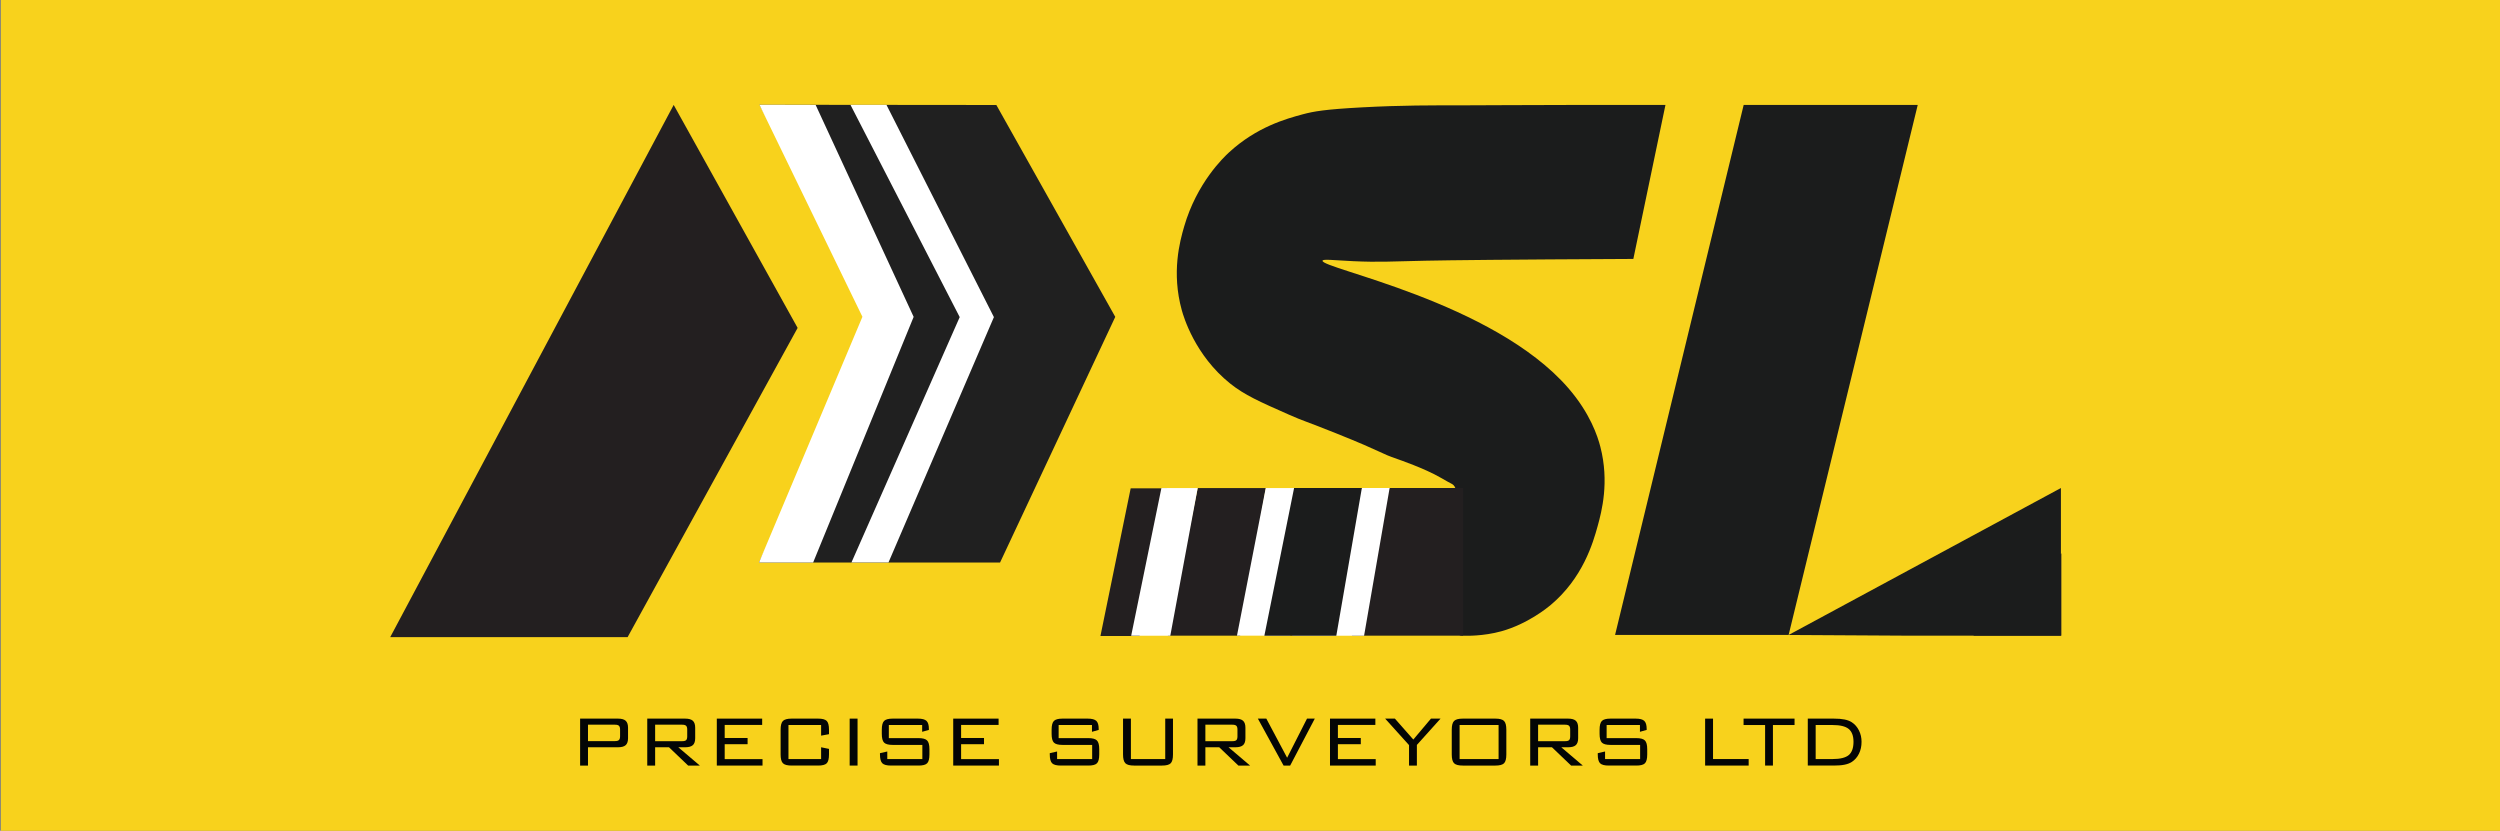 <svg width="650" height="216" viewBox="0 0 650 216" fill="none" xmlns="http://www.w3.org/2000/svg">
<rect x="0" y="0" width="650" height="216" fill="#808080" stroke="none"/>
<g clip-path="url(#clip0_2403_842)">
<path d="M0.23 216H650V-8.58307e-06H0.23V216Z" fill="#F8D21C"/>
<mask id="mask0_2403_842" style="mask-type:luminance" maskUnits="userSpaceOnUse" x="0" y="0" width="650" height="216">
<path d="M0 -8.58307e-06H650V216H0V-8.58307e-06Z" fill="white"/>
</mask>
<g mask="url(#mask0_2403_842)">
<path d="M343.857 67.785C343.974 67.301 346.608 67.656 351.739 67.902C358.646 68.23 361.771 67.962 370.641 67.785C377.197 67.651 391.25 67.483 424.669 67.323C427.455 53.974 430.237 40.625 433.019 27.281C427.676 27.272 419.998 27.268 410.733 27.281C385.829 27.307 394.119 27.376 381.739 27.38C371.898 27.384 364.561 27.35 354.057 27.916C344.52 28.43 341.603 28.948 338.756 29.709C334.38 30.879 326.718 33.018 319.547 39.623C318.177 40.885 311.179 47.511 307.877 58.912C306.776 62.705 304.536 70.826 307.275 80.689C307.725 82.309 310.663 92.37 319.854 99.727C323.577 102.704 327.438 104.414 335.16 107.827C339.133 109.585 339.233 109.395 347.449 112.687C360.323 117.85 358.391 117.668 363.452 119.4C363.452 119.4 370.437 121.789 374.524 124.174C374.606 124.222 375.278 124.619 376.205 125.129C377.089 125.617 377.457 125.798 377.596 125.88C379.472 126.999 378.523 132.131 378.523 132.131C377.15 139.596 375.187 163.547 379.685 165.231C379.789 165.27 380.066 165.27 380.612 165.287C381.119 165.309 385.613 165.443 390.349 164.13C397.165 162.246 402.4 157.952 403.106 157.36C411.569 150.288 414.2 141.091 415.396 136.763C416.436 132.995 418.464 125.293 416.089 116.16C415.383 113.435 413.48 107.503 407.743 100.885C388.26 78.421 343.371 69.798 343.857 67.785Z" fill="#1B1C1C"/>
<path d="M329.066 127.181L322.441 165.266H303.638L311.404 126.892H329.144L329.066 127.181Z" fill="#231F20"/>
<path d="M197.466 27.239L227.79 82.367L197.331 146.259H260.013L289.969 82.388L259.051 27.299L197.466 27.239Z" fill="#202020"/>
<path d="M335.442 165.282H321.61L329.089 126.899H343.094L335.442 165.282Z" fill="white"/>
<path d="M351.584 165.282H380.418V126.881H357.746L351.488 165.295L351.584 165.282H351.493L351.488 165.303" fill="#231F20"/>
<path d="M361.252 127.17L354.661 165.285H335.954L343.68 126.881H361.33L361.252 127.17Z" fill="white"/>
<path d="M419.917 165.091L453.358 27.278H498.611L465.04 165.091H419.917Z" fill="#1B1C1C"/>
<path d="M513.044 165.282H513.325H535.954V143.877" fill="#231F20"/>
<path d="M159.897 188.422H152.877V192.686H159.897C160.4 192.686 160.747 192.591 160.933 192.396C161.124 192.206 161.219 191.874 161.219 191.403V189.705C161.219 189.234 161.124 188.906 160.933 188.711C160.747 188.517 160.4 188.422 159.897 188.422ZM150.828 199.049V186.841H160.699C161.613 186.841 162.276 187.031 162.684 187.402C163.091 187.778 163.29 188.379 163.29 189.213V191.934C163.29 192.759 163.091 193.36 162.684 193.731C162.276 194.103 161.613 194.289 160.699 194.289H152.877V199.049H150.828Z" fill="#030505"/>
<path d="M177.356 188.422H170.336V192.707H177.356C177.867 192.707 178.214 192.617 178.4 192.431C178.586 192.25 178.677 191.926 178.677 191.459V189.683C178.677 189.221 178.582 188.893 178.391 188.707C178.205 188.517 177.858 188.422 177.356 188.422ZM168.286 199.049V186.841H178.157C179.072 186.841 179.735 187.031 180.142 187.402C180.549 187.778 180.749 188.379 180.749 189.213V191.934C180.749 192.759 180.549 193.36 180.142 193.731C179.735 194.103 179.072 194.289 178.157 194.289H176.359L181.958 199.049H178.92L173.937 194.289H170.336V199.049H168.286Z" fill="#030505"/>
<path d="M186.369 199.049V186.841H198.165V188.482H188.419V191.878H194.373V193.494H188.419V197.373H198.256V199.049H186.369Z" fill="#030505"/>
<path d="M213.489 188.506H205V197.354H213.489V194.291L215.538 194.714V196.161C215.538 197.284 215.343 198.049 214.949 198.451C214.555 198.853 213.801 199.047 212.691 199.047H205.832C204.722 199.047 203.964 198.848 203.561 198.442C203.158 198.036 202.959 197.276 202.959 196.161V189.729C202.959 188.61 203.158 187.854 203.561 187.448C203.964 187.042 204.722 186.839 205.832 186.839H212.691C213.801 186.839 214.555 187.042 214.949 187.443C215.343 187.845 215.538 188.601 215.538 189.729V190.887L213.489 191.267V188.506Z" fill="#030505"/>
<path d="M220.913 186.84H222.963V199.048H220.913V186.84Z" fill="#030505"/>
<path d="M239.764 188.506H231.097V191.91H238.815C239.902 191.91 240.648 192.113 241.046 192.515C241.449 192.913 241.653 193.669 241.653 194.787V196.161C241.653 197.284 241.454 198.049 241.059 198.451C240.665 198.853 239.92 199.047 238.815 199.047H231.665C230.555 199.047 229.797 198.848 229.394 198.442C228.995 198.036 228.792 197.276 228.792 196.161V195.824L230.694 195.388V197.354H239.811V193.677H232.115C231.006 193.677 230.252 193.474 229.858 193.072C229.463 192.671 229.268 191.906 229.268 190.791V189.729C229.268 188.61 229.463 187.854 229.858 187.448C230.252 187.042 231.006 186.839 232.115 186.839H238.641C239.729 186.839 240.479 187.037 240.895 187.435C241.306 187.832 241.51 188.528 241.51 189.521V189.776L239.764 190.269V188.506Z" fill="#030505"/>
<path d="M247.838 199.049V186.841H259.633V188.482H249.888V191.878H255.842V193.494H249.888V197.373H259.724V199.049H247.838Z" fill="#030505"/>
<path d="M283.914 188.506H275.247V191.91H282.965C284.053 191.91 284.798 192.113 285.197 192.515C285.6 192.913 285.803 193.669 285.803 194.787V196.161C285.803 197.284 285.604 198.049 285.21 198.451C284.815 198.853 284.07 199.047 282.965 199.047H275.815C274.706 199.047 273.947 198.848 273.544 198.442C273.146 198.036 272.942 197.276 272.942 196.161V195.824L274.844 195.388V197.354H283.962V193.677H276.266C275.156 193.677 274.402 193.474 274.008 193.072C273.614 192.671 273.419 191.906 273.419 190.791V189.729C273.419 188.61 273.614 187.854 274.008 187.448C274.402 187.042 275.156 186.839 276.266 186.839H282.792C283.879 186.839 284.629 187.037 285.045 187.435C285.457 187.832 285.66 188.528 285.66 189.521V189.776L283.914 190.269V188.506Z" fill="#030505"/>
<path d="M294.038 186.84V197.355H302.961V186.84H304.976V196.163C304.976 197.286 304.776 198.05 304.378 198.452C303.979 198.85 303.229 199.048 302.124 199.048H294.862C293.748 199.048 292.994 198.845 292.591 198.439C292.188 198.029 291.989 197.269 291.989 196.163V186.84H294.038Z" fill="#030505"/>
<path d="M320.417 188.422H313.397V192.707H320.417C320.928 192.707 321.275 192.617 321.461 192.431C321.648 192.25 321.739 191.926 321.739 191.459V189.683C321.739 189.221 321.643 188.893 321.453 188.707C321.266 188.517 320.92 188.422 320.417 188.422ZM311.347 199.049V186.841H321.219C322.133 186.841 322.796 187.031 323.203 187.402C323.611 187.778 323.81 188.379 323.81 189.213V191.934C323.81 192.759 323.611 193.36 323.203 193.731C322.796 194.103 322.133 194.289 321.219 194.289H319.42L325.019 199.049H321.981L316.998 194.289H313.397V199.049H311.347Z" fill="#030505"/>
<path d="M333.73 199.049L327.044 186.841H329.245L334.653 197.014L339.823 186.841H341.846L335.442 199.049H333.73Z" fill="#030505"/>
<path d="M345.799 199.049V186.841H357.594V188.482H347.853V191.878H353.807V193.494H347.853V197.373H357.685V199.049H345.799Z" fill="#030505"/>
<path d="M366.349 199.049V193.727L360.139 186.841H362.674L367.462 192.284L372.047 186.841H374.539L368.39 193.679V199.049H366.349Z" fill="#030505"/>
<path d="M379.496 197.355H389.632V188.508H379.496V197.355ZM377.455 189.73C377.455 188.62 377.654 187.86 378.053 187.458C378.452 187.047 379.21 186.84 380.332 186.84H388.8C389.905 186.84 390.65 187.043 391.049 187.449C391.447 187.851 391.647 188.611 391.647 189.73V196.163C391.647 197.286 391.447 198.05 391.049 198.452C390.65 198.85 389.905 199.048 388.8 199.048H380.332C379.21 199.048 378.452 198.845 378.053 198.439C377.654 198.029 377.455 197.269 377.455 196.163V189.73Z" fill="#030505"/>
<path d="M406.927 188.422H399.907V192.707H406.927C407.434 192.707 407.781 192.617 407.967 192.431C408.154 192.25 408.249 191.926 408.249 191.459V189.683C408.249 189.221 408.149 188.893 407.963 188.707C407.772 188.517 407.426 188.422 406.927 188.422ZM397.853 199.049V186.841H407.725C408.643 186.841 409.306 187.031 409.714 187.402C410.117 187.778 410.32 188.379 410.32 189.213V191.934C410.32 192.759 410.117 193.36 409.714 193.731C409.306 194.103 408.643 194.289 407.725 194.289H405.931L411.525 199.049H408.487L403.508 194.289H399.907V199.049H397.853Z" fill="#030505"/>
<path d="M426.385 188.506H417.723V191.91H425.436C426.524 191.91 427.269 192.113 427.672 192.515C428.075 192.913 428.279 193.669 428.279 194.787V196.161C428.279 197.284 428.079 198.049 427.685 198.451C427.291 198.853 426.541 199.047 425.436 199.047H418.29C417.177 199.047 416.418 198.848 416.015 198.442C415.617 198.036 415.417 197.276 415.417 196.161V195.824L417.315 195.388V197.354H426.433V193.677H418.741C417.627 193.677 416.878 193.474 416.483 193.072C416.089 192.671 415.89 191.906 415.89 190.791V189.729C415.89 188.61 416.089 187.854 416.483 187.448C416.878 187.042 417.627 186.839 418.741 186.839H425.263C426.35 186.839 427.104 187.037 427.516 187.435C427.928 187.832 428.136 188.528 428.136 189.521V189.776L426.385 190.269V188.506Z" fill="#030505"/>
<path d="M443.333 199.049V186.841H445.387V197.351H454.652V199.049H443.333Z" fill="#030505"/>
<path d="M460.963 188.506V199.047H458.926V188.506H453.327V186.839H466.583V188.506H460.963Z" fill="#030505"/>
<path d="M476.476 188.506H472.074V197.354H476.476C478.461 197.354 479.861 197.004 480.684 196.312C481.499 195.617 481.91 194.472 481.91 192.869C481.91 191.323 481.49 190.208 480.658 189.526C479.822 188.843 478.431 188.506 476.476 188.506ZM476.762 186.839C477.893 186.839 478.829 186.916 479.575 187.068C480.32 187.215 480.948 187.456 481.468 187.789C482.257 188.303 482.877 189.012 483.327 189.915C483.782 190.813 484.003 191.802 484.003 192.869C484.003 194.01 483.787 195.038 483.34 195.95C482.894 196.861 482.274 197.578 481.468 198.105C480.966 198.425 480.342 198.667 479.592 198.818C478.842 198.974 477.902 199.047 476.762 199.047H470.024V186.839H476.762Z" fill="#030505"/>
<path d="M197.45 27.239L224.23 82.367L197.333 146.259H211.412L237.55 82.388L212.066 27.278L197.45 27.239Z" fill="white"/>
<path d="M221.127 27.27L249.524 82.449L221.374 146.247H231.003L258.416 82.449L230.483 27.27H221.127Z" fill="white"/>
<path d="M354.033 127.17L347.442 165.285H328.735L336.462 126.881H354.111L354.033 127.17Z" fill="#1B1C1C"/>
<path d="M296.287 165.355H286.117L293.978 126.959H303.411L296.287 165.355Z" fill="#231F20"/>
<path d="M304.277 165.29H294.107L301.967 126.894H311.401L304.277 165.29Z" fill="white"/>
<path d="M465.039 165.091L535.841 126.88V165.281H497.543H497.062" fill="#1B1C1C"/>
<path d="M101.458 165.652H163.178L207.382 85.257L175.159 27.278L101.458 165.652Z" fill="#231F20"/>
</g>
</g>
<defs>
<clipPath id="clip0_2403_842">
<rect width="650" height="216" fill="white"/>
</clipPath>
</defs>
</svg>
